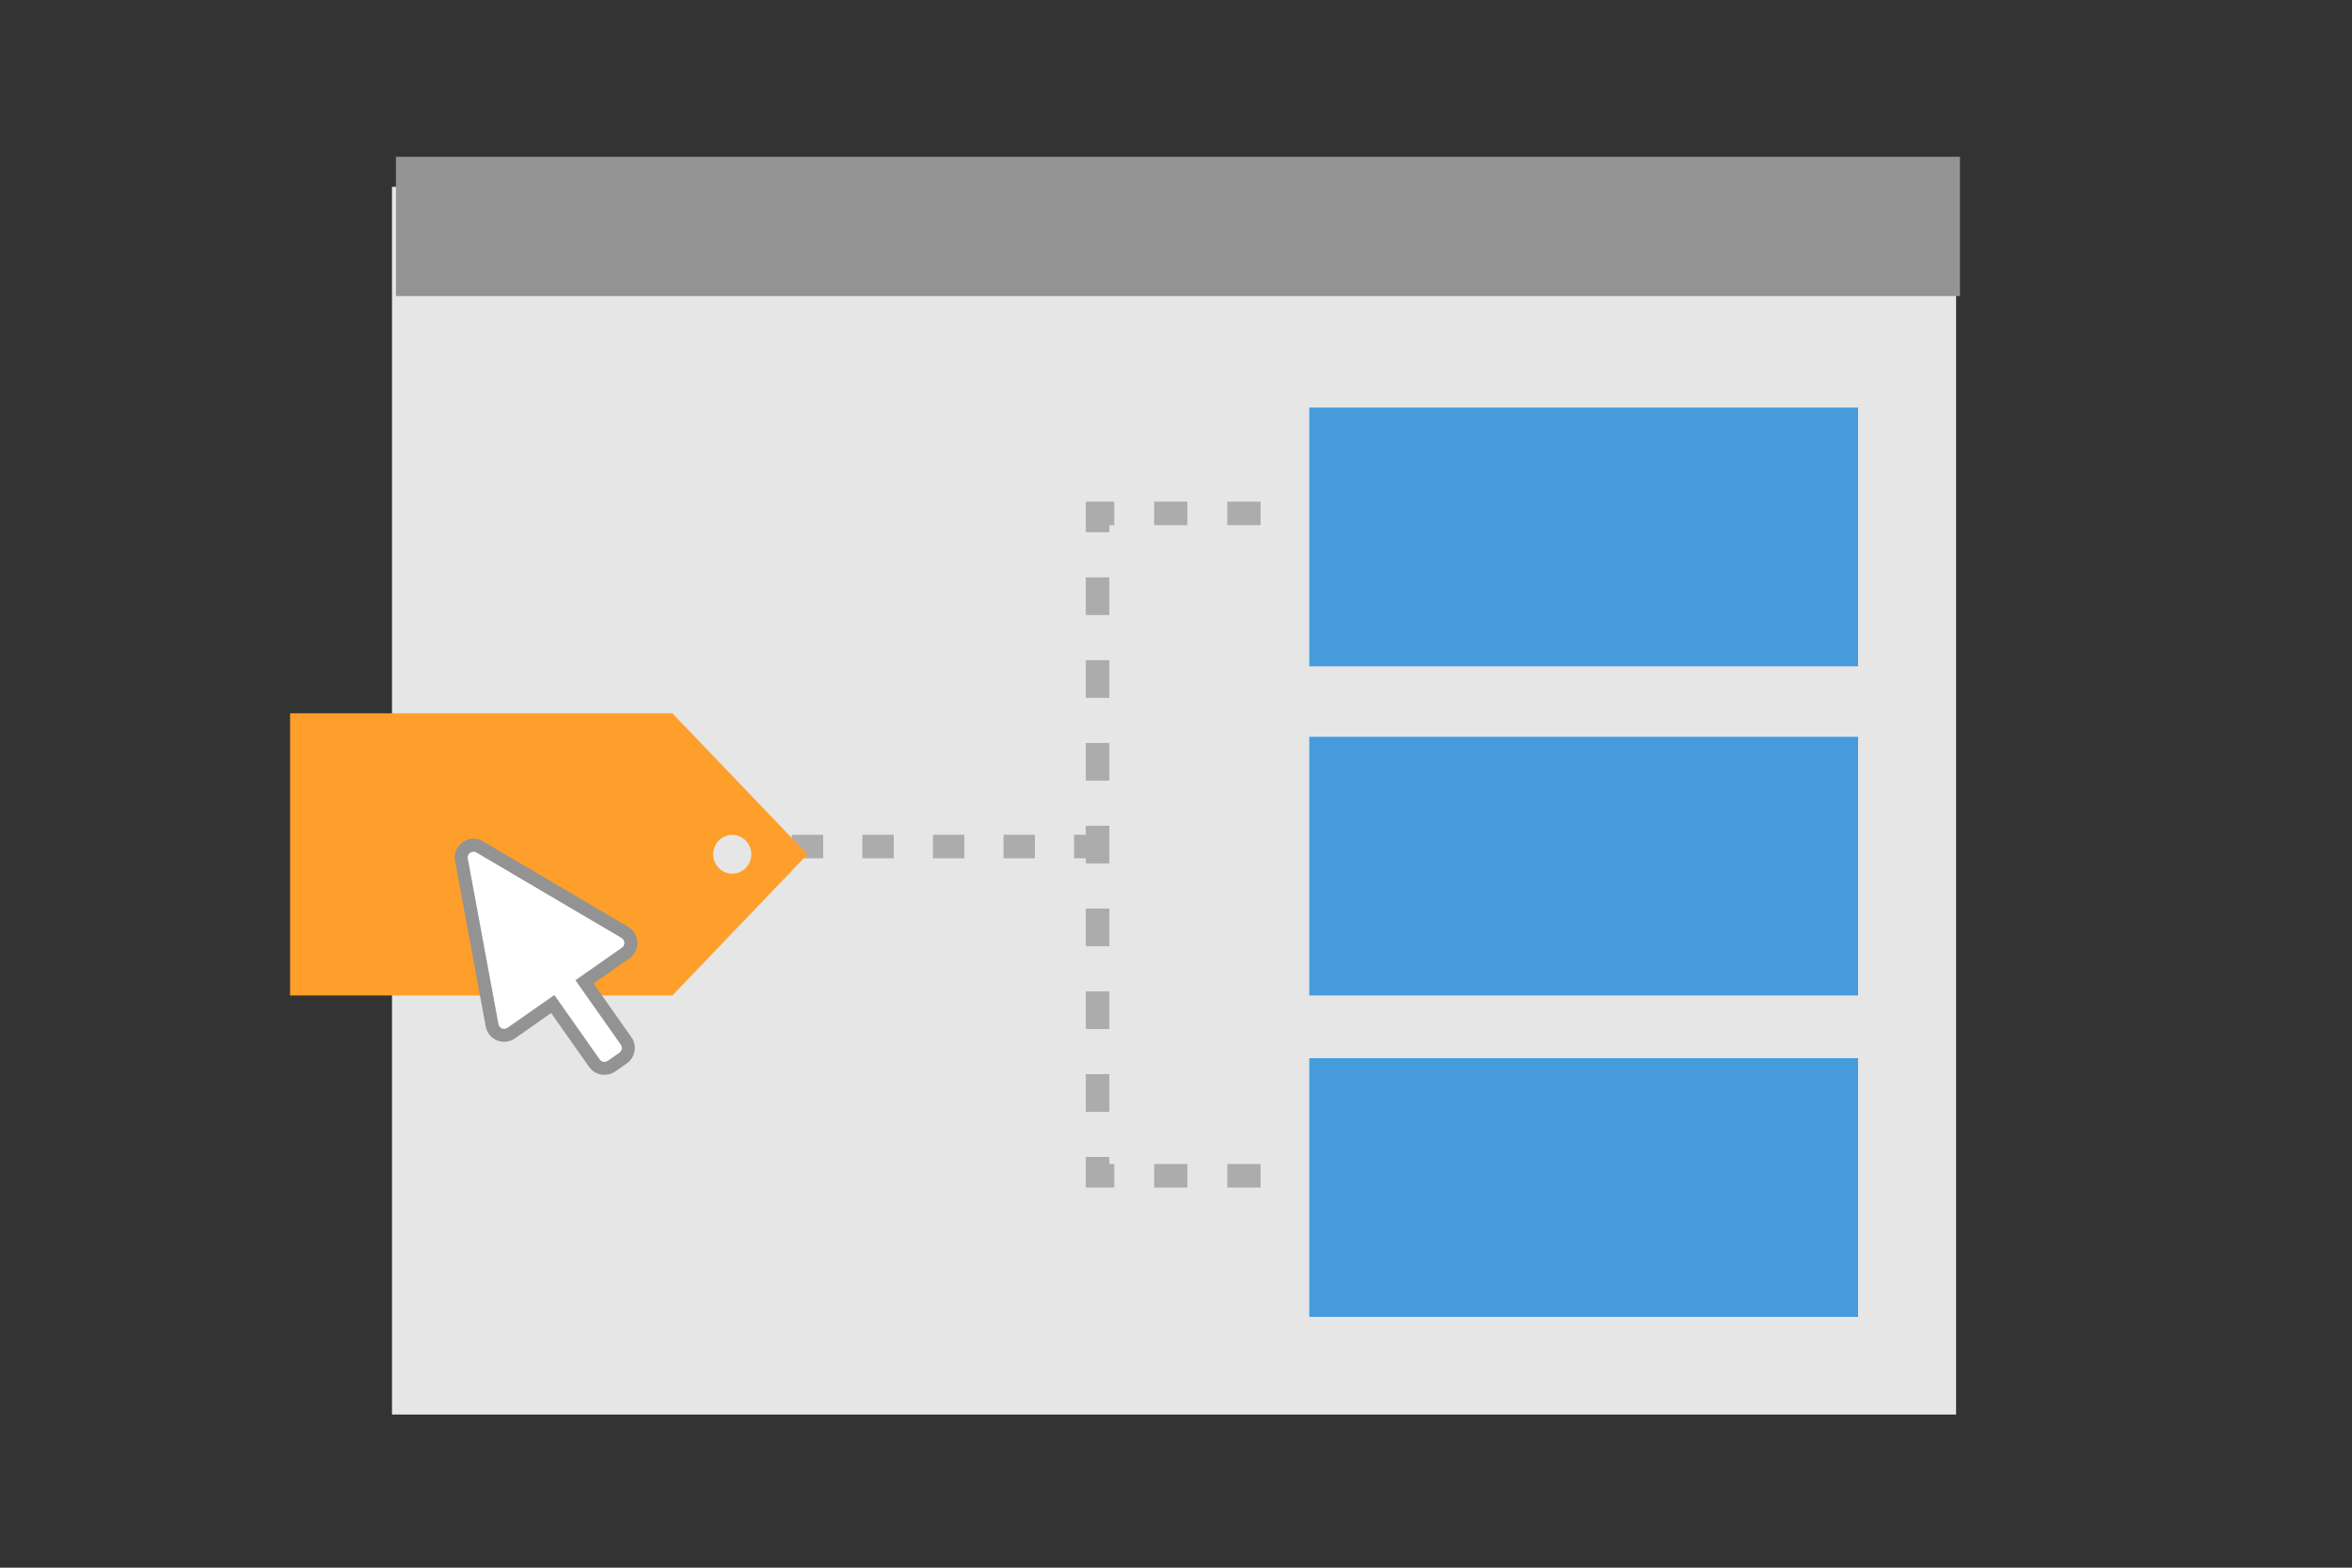 <svg width="300" height="200" viewBox="0 0 300 200" fill="none" xmlns="http://www.w3.org/2000/svg">
<rect x="0" y="0" width="300" height="200" fill="#333333" stroke="none"/>
<g clip-path="url(#clip0)">
<path d="M249.5 23.831H50V180.462H249.5V23.831Z" fill="#E6E6E6"/>
<path d="M249.999 20H50.5V37.77H249.999V20Z" fill="#939393"/>
<path d="M237 52H167V85H237V52Z" fill="#459BDC"/>
<path d="M237 94H167V127H237V94Z" fill="#459BDC"/>
<path d="M237 135H167V168H237V135Z" fill="#459BDC"/>
<g opacity="0.7">
<path fill-rule="evenodd" clip-rule="evenodd" d="M138.5 64H142.121V67H141.5V67.901H138.5V64ZM147.212 64H151.455V67H147.212V64ZM156.545 64H160.788V67H156.545V64ZM138.5 78.463V73.662H141.5V78.463H138.5ZM138.5 89.026V84.224H141.5V89.026H138.5ZM138.5 99.588V94.787H141.5V99.588H138.5ZM138.5 110.151V105.349H141.5V110.151H138.5ZM138.5 120.713V115.912H141.5V120.713H138.5ZM138.5 131.276V126.474H141.5V131.276H138.5ZM138.5 141.838V137.037H141.5V141.838H138.5ZM138.5 147.599H141.5V148.5H142.121V151.5H138.5V147.599ZM151.455 151.5H147.212V148.5H151.455V151.5ZM160.788 151.5H156.545V148.5H160.788V151.5Z" fill="#939393"/>
<path d="M141 108L99 108" stroke="#939393" stroke-width="3" stroke-dasharray="4 5"/>
</g>
</g>
<path d="M85.76 91H37V127H85.76L103 109L85.76 91ZM93.399 111.459C92.919 111.459 92.449 111.314 92.049 111.042C91.649 110.77 91.338 110.383 91.154 109.931C90.97 109.478 90.922 108.981 91.016 108.501C91.109 108.02 91.341 107.579 91.681 107.233C92.021 106.887 92.454 106.651 92.925 106.556C93.397 106.46 93.885 106.509 94.329 106.697C94.773 106.884 95.153 107.201 95.42 107.608C95.687 108.015 95.83 108.494 95.83 108.983C95.83 109.64 95.574 110.27 95.118 110.734C94.662 111.198 94.044 111.459 93.399 111.459Z" fill="#FF9F2B"/>
<path d="M77.096 137.122C76.711 137.122 76.332 137.029 75.99 136.851C75.649 136.674 75.355 136.417 75.134 136.102L70.3 129.241L65.678 132.477C65.35 132.707 64.969 132.851 64.571 132.896C64.173 132.941 63.77 132.885 63.399 132.733C63.028 132.581 62.701 132.338 62.448 132.027C62.196 131.716 62.026 131.346 61.953 130.952L58.041 109.833C57.976 109.489 57.988 109.135 58.076 108.796C58.163 108.458 58.325 108.142 58.548 107.873C58.909 107.432 59.416 107.135 59.978 107.036C60.54 106.937 61.118 107.044 61.608 107.335L80.121 118.239C80.467 118.442 80.755 118.729 80.961 119.073C81.167 119.417 81.283 119.807 81.298 120.207C81.314 120.607 81.229 121.005 81.051 121.364C80.873 121.723 80.608 122.031 80.279 122.261L75.704 125.467L80.539 132.328C80.902 132.848 81.044 133.491 80.933 134.116C80.823 134.741 80.47 135.296 79.95 135.66L78.468 136.699C78.065 136.978 77.586 137.125 77.096 137.122Z" fill="#939393"/>
<path d="M70.707 126.94L76.492 135.156C76.56 135.253 76.65 135.333 76.755 135.387C76.861 135.442 76.978 135.47 77.096 135.47C77.247 135.471 77.394 135.424 77.517 135.337L79 134.303C79.081 134.247 79.149 134.176 79.202 134.094C79.254 134.012 79.29 133.92 79.307 133.824C79.324 133.728 79.321 133.629 79.3 133.534C79.278 133.439 79.238 133.349 79.182 133.269L73.397 125.053L79.326 120.901C79.427 120.83 79.509 120.735 79.564 120.625C79.618 120.514 79.644 120.392 79.639 120.269C79.635 120.146 79.599 120.026 79.536 119.92C79.472 119.814 79.384 119.726 79.278 119.663L60.769 108.76C60.616 108.672 60.436 108.641 60.262 108.674C60.088 108.706 59.931 108.8 59.82 108.938C59.751 109.02 59.702 109.116 59.675 109.22C59.649 109.324 59.647 109.432 59.669 109.537L63.579 130.656C63.611 130.826 63.702 130.98 63.835 131.09C63.968 131.2 64.136 131.261 64.309 131.261C64.459 131.26 64.605 131.213 64.727 131.126L70.707 126.94Z" fill="white"/>
<defs>
<clipPath id="clip0">
<rect width="200" height="160.462" fill="white" transform="translate(50 20)"/>
</clipPath>
</defs>
</svg>
